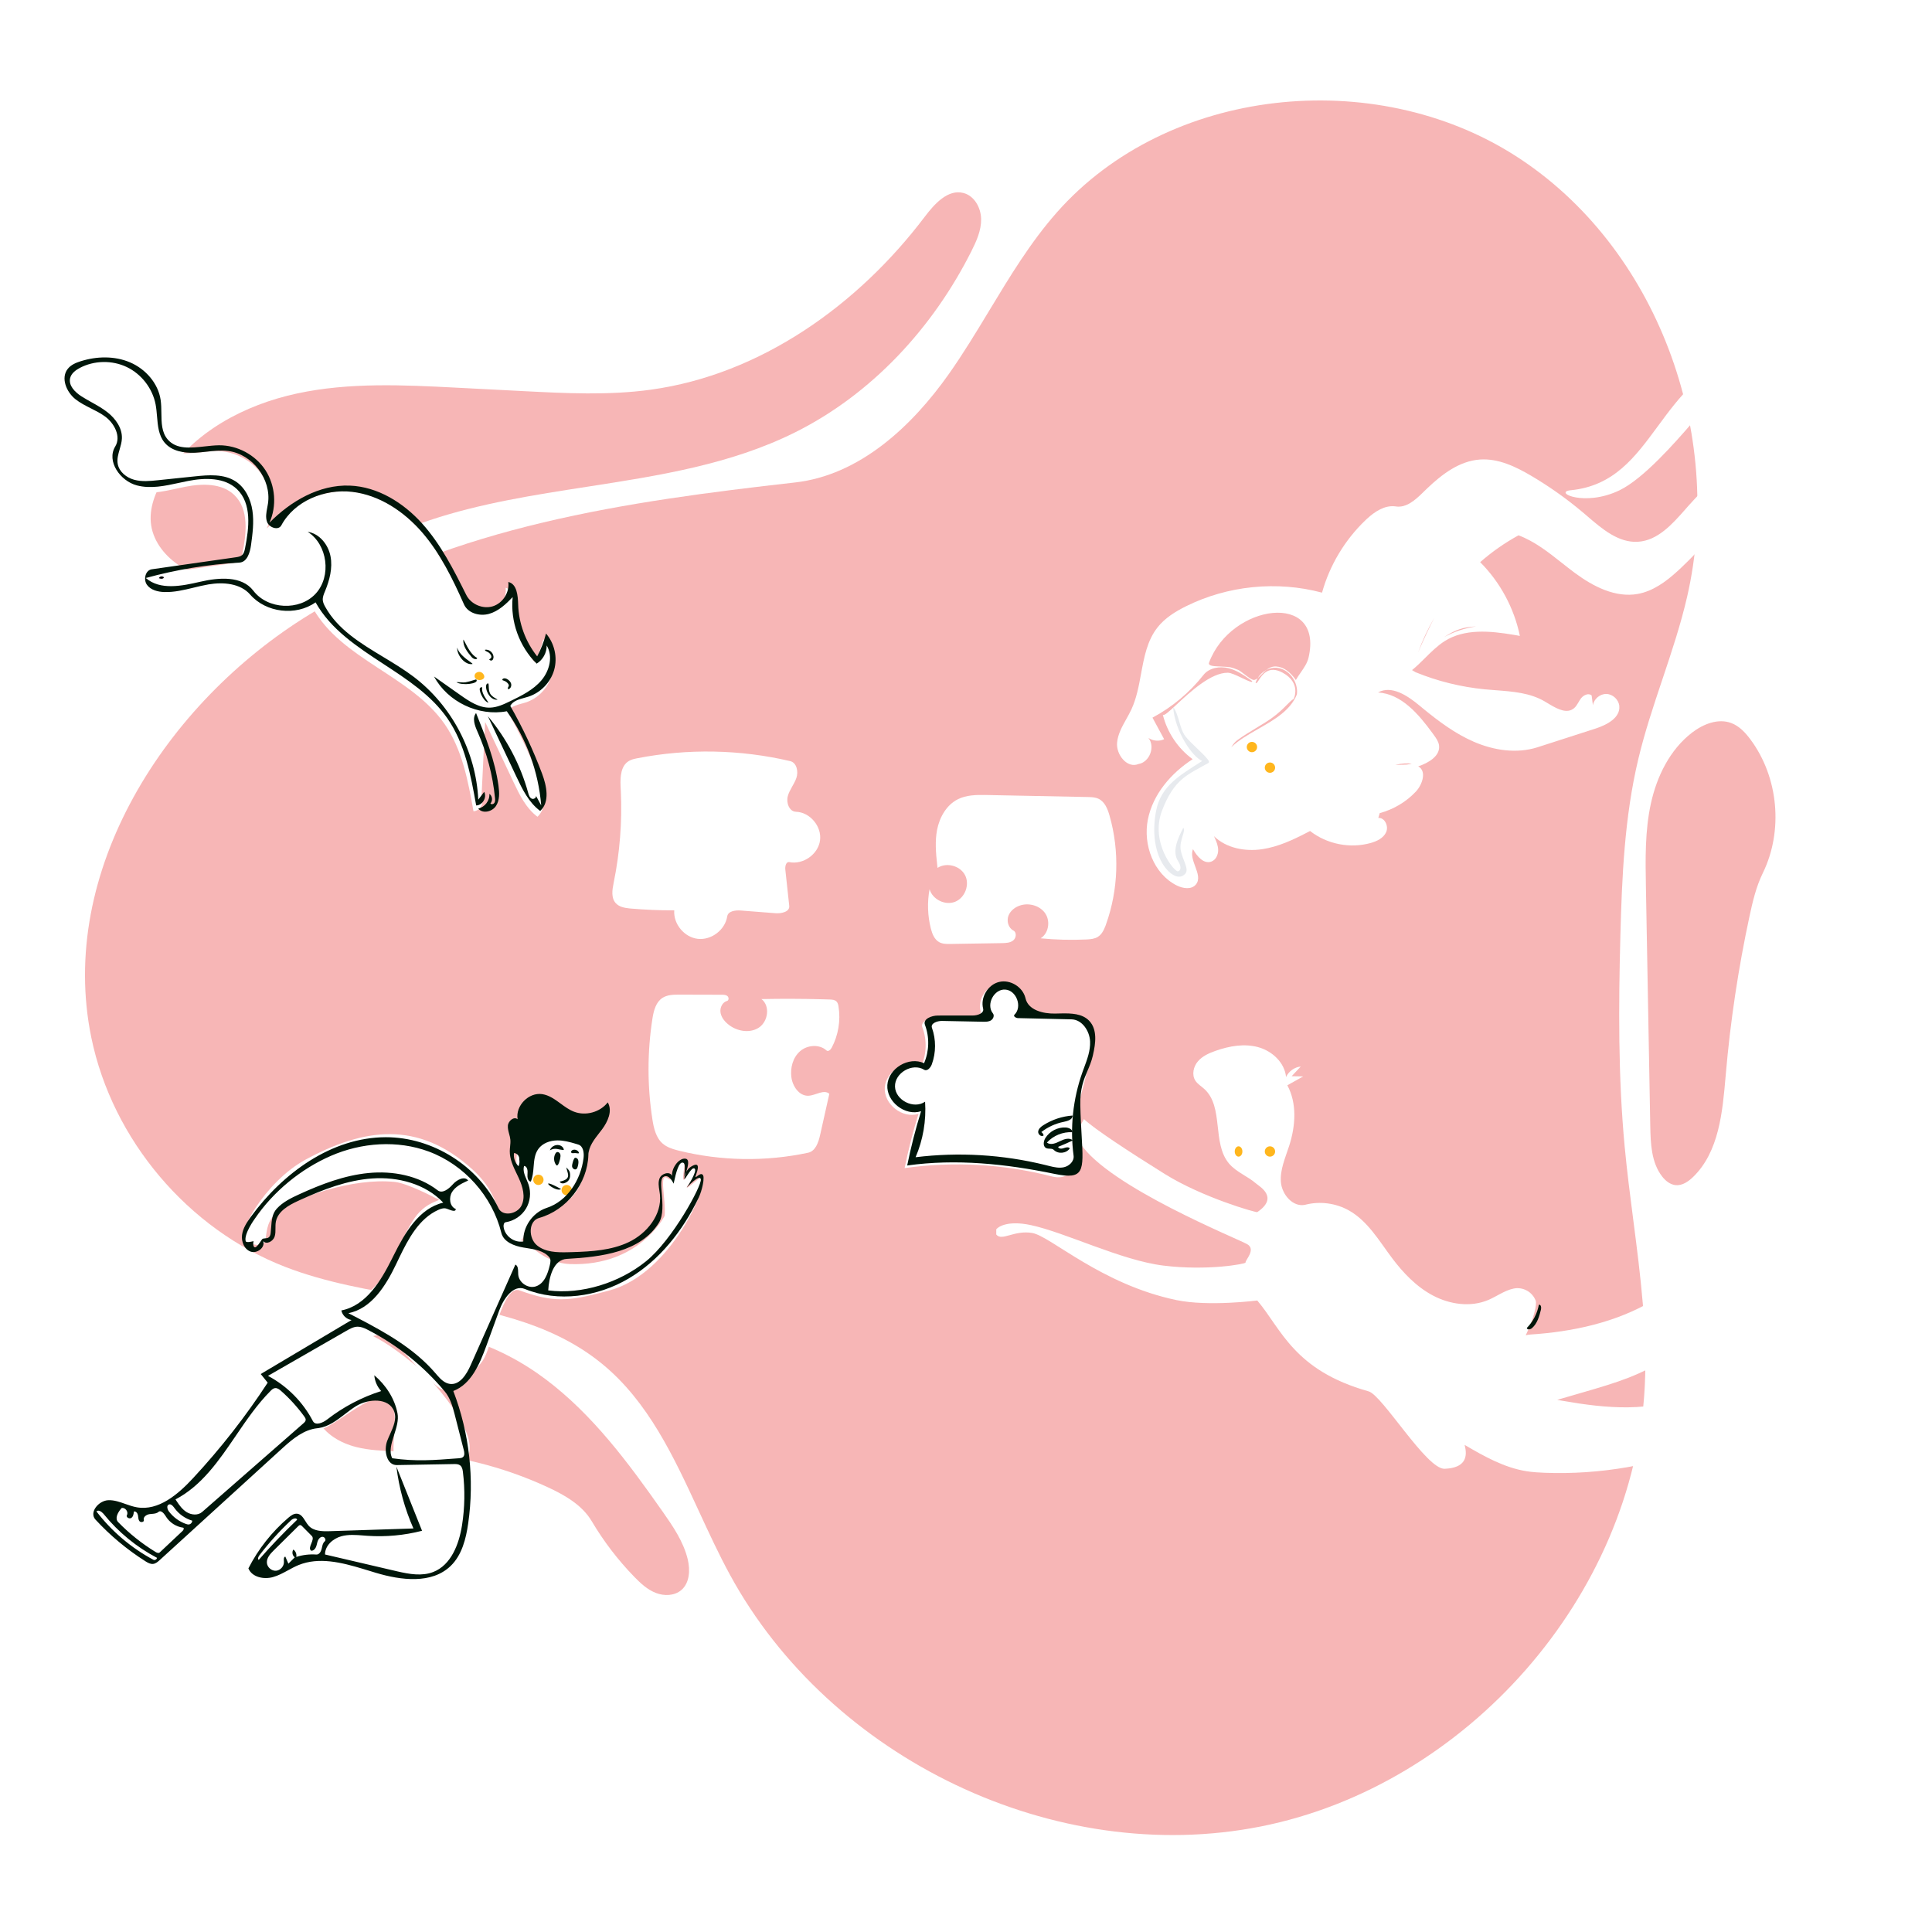 <svg width="100" height="100" viewBox="0 0 100 100" fill="none" xmlns="http://www.w3.org/2000/svg">
<rect width="100" height="100" fill="white"/>
<path d="M85.132 71.773C84.576 82.609 75.895 92.427 65.253 94.539C54.611 96.651 42.964 91.034 37.779 81.504C37.206 80.452 36.697 79.349 36.187 78.246C34.872 75.399 33.557 72.552 31.165 70.593C28.435 68.357 24.924 67.759 21.377 67.155C19.125 66.771 16.858 66.385 14.768 65.576C9.73 63.624 5.819 59.001 4.728 53.71C2.961 45.135 8.558 36.38 16.022 31.804C23.486 27.228 32.455 25.954 41.155 24.972C44.483 24.596 47.186 22.088 49.117 19.352C49.864 18.292 50.537 17.179 51.209 16.067C52.273 14.306 53.335 12.546 54.692 11.006C60.437 4.485 71.136 3.384 78.453 8.074C85.771 12.763 89.274 22.406 87.328 30.877C86.993 32.336 86.517 33.756 86.041 35.177L86.041 35.177C85.585 36.537 85.13 37.897 84.798 39.291C84.088 42.27 83.952 45.354 83.871 48.415C83.775 52.066 83.752 55.726 84.094 59.361C84.213 60.626 84.376 61.889 84.539 63.152C84.909 66.022 85.279 68.89 85.132 71.773Z" fill="#F7B6B6"/>
<path d="M41.143 22.384C45.122 20.404 48.289 16.966 50.283 12.995C50.545 12.474 50.792 11.921 50.783 11.338C50.774 10.755 50.435 10.138 49.871 9.99C49.064 9.778 48.369 10.553 47.865 11.219C44.405 15.794 39.369 19.387 33.687 20.17C31.504 20.471 29.288 20.358 27.088 20.244L23.651 20.067C20.883 19.924 18.076 19.784 15.367 20.368C12.657 20.952 10.01 22.357 8.522 24.695C8.048 25.439 7.693 26.317 7.824 27.189C7.959 28.083 8.594 28.842 9.36 29.323C10.125 29.804 11.014 30.044 11.896 30.246C12.541 30.393 13.2 30.524 13.861 30.477C14.94 30.401 15.92 29.864 16.873 29.342C16.936 29.307 17 29.273 17.063 29.238C18.729 28.329 20.456 27.522 22.256 26.922C24.882 26.048 27.643 25.62 30.397 25.193C34.107 24.618 37.805 24.044 41.143 22.384Z" fill="#F7B6B6"/>
<path d="M20.45 75.119L20.453 75.119C20.615 75.126 20.777 75.132 20.939 75.141C23.495 75.274 26.026 75.901 28.349 76.977C29.235 77.387 30.132 77.9 30.63 78.74C31.245 79.78 31.984 80.746 32.826 81.612C33.152 81.948 33.506 82.277 33.942 82.448C34.378 82.62 34.916 82.604 35.27 82.297C35.7 81.924 35.728 81.261 35.596 80.707C35.378 79.8 34.837 79.009 34.301 78.245C32.543 75.739 30.692 73.233 28.246 71.393C25.799 69.553 22.642 68.439 19.648 69.075C18.614 69.294 17.589 69.741 16.903 70.546C16.218 71.35 15.947 72.561 16.441 73.496C16.832 74.237 17.626 74.694 18.439 74.899C19.095 75.065 19.773 75.092 20.45 75.119H20.45Z" fill="#F7B6B6"/>
<path d="M89.611 37.425C88.928 37.167 88.154 37.478 87.575 37.924C86.433 38.805 85.757 40.183 85.449 41.593C85.141 43.002 85.166 44.461 85.192 45.903L85.418 58.298C85.435 59.203 85.475 60.179 86.032 60.894C86.206 61.117 86.445 61.313 86.727 61.342C87.069 61.377 87.385 61.161 87.632 60.922C88.981 59.616 89.158 57.557 89.32 55.681L89.326 55.613C89.563 52.859 89.974 50.12 90.556 47.417C90.719 46.657 90.899 45.893 91.241 45.194C92.313 43.006 92.057 40.228 90.602 38.273C90.339 37.919 90.024 37.58 89.611 37.425Z" fill="#F7B6B6"/>
<path d="M65.127 54.202C65.849 54.401 66.495 55.001 66.566 55.746C66.702 55.45 67.003 55.236 67.328 55.203L66.856 55.704L67.453 55.716L66.632 56.174C67.141 57.115 67.058 58.276 66.732 59.294C66.533 59.918 66.244 60.543 66.3 61.195C66.356 61.837 66.925 62.492 67.548 62.361L67.579 62.353C68.328 62.164 69.147 62.274 69.82 62.653C70.787 63.197 71.373 64.208 72.037 65.097C72.623 65.881 73.317 66.61 74.185 67.065C75.052 67.519 76.116 67.669 77.02 67.292C77.468 67.105 77.87 66.795 78.345 66.696C78.821 66.597 79.308 66.862 79.483 67.313C79.561 67.512 79.394 68.251 78.971 69.115C79.04 69.095 79.112 69.082 79.187 69.077C81.413 68.933 83.659 68.449 85.574 67.306C86.183 66.943 86.752 66.517 87.316 66.088L87.645 65.837L87.845 65.684C89.084 64.724 90.307 63.654 90.816 62.194L90.843 62.116L90.899 61.944C91.008 61.617 91.146 61.279 91.462 61.178C91.898 61.037 92.295 61.46 92.561 61.834L94.472 64.529C94.521 64.598 94.572 64.67 94.59 64.752C94.673 65.119 94.126 65.304 93.774 65.174C93.134 64.937 92.62 64.233 91.947 64.353C91.475 64.438 91.193 64.896 90.959 65.327L90.9 65.437C89.486 68.085 87.105 70.204 84.311 71.302C83.59 71.585 82.846 71.802 82.103 72.019L80.601 72.456L80.866 72.503C83.106 72.896 85.496 73.136 87.53 72.143C88.885 71.482 89.928 70.344 90.912 69.194L91.269 68.775L91.417 68.599C92.021 67.875 92.595 67.099 92.771 66.181C92.839 65.828 93.284 65.66 93.63 65.755C93.976 65.851 94.24 66.125 94.485 66.387L96.343 68.376C96.49 68.533 96.644 68.706 96.665 68.919C96.686 69.132 96.495 69.374 96.289 69.314L94.274 68.729C94.085 68.674 93.876 68.62 93.698 68.704C93.561 68.769 93.473 68.901 93.395 69.031L91.229 72.69C90.619 73.72 89.488 74.317 88.377 74.764C85.714 75.835 82.823 76.339 79.954 76.231C79.642 76.219 79.33 76.2 79.022 76.152C77.865 75.969 76.82 75.381 75.807 74.786C75.985 75.435 75.827 75.982 74.773 76.024C73.839 76.061 71.553 72.217 70.841 72.017C66.96 70.929 66.323 68.781 65.076 67.313C65.076 67.313 62.556 67.639 60.892 67.292C56.992 66.479 54.371 63.977 53.426 63.818C52.481 63.659 51.858 64.264 51.566 63.897L51.566 63.631C51.612 63.558 52.063 63.136 53.351 63.41C55.15 63.793 58.025 65.237 60.221 65.507C62.526 65.79 64.478 65.415 64.468 65.353C64.446 65.224 65.025 64.679 64.562 64.403C64.099 64.128 57.379 61.431 55.918 59.183L55.901 59.155C55.65 58.738 55.459 57.702 55.964 58.176L56.105 57.925C56.65 58.439 58.436 59.611 60.292 60.768C62.254 61.99 65.025 62.773 65.076 62.739C66.205 61.975 65.204 61.422 65.016 61.26C64.579 60.88 63.998 60.673 63.621 60.233C62.717 59.177 63.363 57.289 62.329 56.36C62.173 56.219 61.983 56.108 61.87 55.931C61.676 55.628 61.771 55.205 62.006 54.932C62.242 54.659 62.585 54.507 62.926 54.388C63.632 54.141 64.406 54.003 65.127 54.202Z" fill="white"/>
<ellipse cx="65.733" cy="59.6" rx="0.267" ry="0.267" fill="#FFB61D"/>
<ellipse cx="64.108" cy="59.6" rx="0.198" ry="0.267" fill="#FFB61D"/>
<path d="M54.444 60.892C51.965 60.251 49.359 60.103 46.823 60.46C47.015 59.512 47.255 58.574 47.542 57.651C46.717 57.917 45.743 57.161 45.796 56.295C45.849 55.43 46.909 54.799 47.695 55.165C47.965 54.541 47.983 53.813 47.742 53.178C47.627 52.873 48.087 52.697 48.412 52.697L50.213 52.697C50.464 52.697 50.815 52.58 50.753 52.336C50.604 51.758 51.002 51.098 51.582 50.958C52.152 50.821 52.793 51.211 52.94 51.776L52.948 51.808C53.084 52.415 53.853 52.608 54.476 52.596L54.785 52.588C55.323 52.577 55.884 52.594 56.244 52.971C56.675 53.421 56.579 54.138 56.437 54.749L56.427 54.789C56.226 55.638 56.012 56.483 55.784 57.325C56.226 60.883 55.131 61.07 54.444 60.892Z" fill="white"/>
<path d="M33.765 57.921C33.502 56.21 33.502 54.459 33.766 52.749L33.779 52.666C33.845 52.278 33.959 51.868 34.284 51.654C34.527 51.494 34.833 51.482 35.126 51.482L37.365 51.488C37.467 51.489 37.579 51.492 37.655 51.56C37.732 51.627 37.73 51.781 37.632 51.808C37.397 51.873 37.262 52.144 37.291 52.386C37.319 52.627 37.477 52.837 37.661 52.995C38.101 53.373 38.785 53.508 39.273 53.193C39.76 52.877 39.874 52.064 39.413 51.712C40.459 51.691 41.505 51.694 42.551 51.722L42.943 51.734C43.07 51.738 43.21 51.748 43.299 51.839C43.365 51.907 43.387 52.006 43.402 52.1C43.518 52.824 43.391 53.585 43.047 54.232C42.992 54.336 42.865 54.449 42.779 54.371C42.411 54.037 41.793 54.082 41.417 54.406C41.041 54.73 40.896 55.268 40.962 55.76C41.026 56.234 41.371 56.739 41.849 56.715C42.224 56.697 42.642 56.368 42.926 56.615L42.448 58.752C42.363 59.132 42.21 59.582 41.83 59.664C39.633 60.134 37.33 60.098 35.149 59.561L35.043 59.534C34.779 59.465 34.515 59.375 34.308 59.198C33.949 58.891 33.837 58.388 33.765 57.921Z" fill="white"/>
<path d="M50.998 41.148L56.306 41.254L56.393 41.257C56.552 41.261 56.713 41.276 56.856 41.343C57.181 41.494 57.33 41.867 57.428 42.211C57.955 44.049 57.89 46.051 57.245 47.85L57.218 47.924C57.134 48.145 57.024 48.366 56.826 48.491C56.663 48.593 56.464 48.614 56.271 48.625L56.229 48.627C55.44 48.664 54.648 48.644 53.862 48.567C54.271 48.315 54.375 47.701 54.114 47.296C53.855 46.892 53.305 46.723 52.842 46.854C52.56 46.934 52.298 47.127 52.196 47.402C52.094 47.676 52.192 48.029 52.453 48.164C52.633 48.256 52.602 48.549 52.444 48.676C52.286 48.803 52.067 48.812 51.864 48.816L49.201 48.859C49.001 48.862 48.791 48.863 48.615 48.767C48.366 48.631 48.251 48.338 48.181 48.063C48.011 47.399 47.989 46.699 48.114 46.025C48.266 46.557 48.921 46.88 49.435 46.676C49.949 46.472 50.205 45.788 49.95 45.297C49.696 44.806 48.989 44.62 48.526 44.922L48.507 44.751C48.441 44.149 48.389 43.54 48.504 42.948C48.631 42.299 48.992 41.662 49.583 41.367C50.015 41.152 50.513 41.14 50.998 41.148Z" fill="white"/>
<path d="M34.899 47.119C34.151 47.122 33.404 47.091 32.659 47.027L32.587 47.02C32.32 46.993 32.04 46.94 31.866 46.742C31.63 46.474 31.687 46.07 31.758 45.717L31.765 45.682C32.082 44.133 32.206 42.544 32.135 40.965L32.121 40.692C32.102 40.203 32.133 39.647 32.54 39.395C32.664 39.319 32.807 39.283 32.95 39.254L32.998 39.245C35.603 38.737 38.315 38.789 40.899 39.395C41.239 39.474 41.334 39.935 41.221 40.266C41.108 40.597 40.866 40.875 40.775 41.212C40.685 41.55 40.851 42.007 41.2 42.017C41.927 42.04 42.543 42.779 42.445 43.499C42.348 44.22 41.569 44.767 40.856 44.623C40.688 44.59 40.629 44.837 40.648 45.007L40.851 46.888C40.884 47.195 40.449 47.292 40.141 47.268L38.344 47.128C38.062 47.106 37.684 47.155 37.64 47.435C37.532 48.131 36.818 48.675 36.117 48.594C35.417 48.514 34.846 47.821 34.899 47.119Z" fill="white"/>
<path fill-rule="evenodd" clip-rule="evenodd" d="M30.064 58.696C30.263 58.745 30.548 58.831 30.532 59.019C30.213 62.818 28.84 62.119 27.616 63.208C27.292 63.496 27.099 64.177 26.96 64.192C27.475 64.43 28.223 65.385 29.51 65.429C33.096 65.55 34.401 62.934 34.401 62.934C34.485 62.095 34.06 60.584 34.591 61.007C34.957 61.299 34.885 59.877 35.386 60.018C35.536 60.061 35.273 61.007 35.386 61.063C35.448 61.095 35.539 60.837 35.7 60.632C35.833 60.461 36.039 60.334 36.082 60.371C36.111 60.397 36.083 60.641 35.963 60.848C35.794 61.139 35.511 61.419 35.551 61.465C35.594 61.517 36.34 60.823 36.385 60.883C36.687 61.286 34.776 65.916 31.553 66.79L31.298 66.859C29.419 67.358 28.63 67.426 26.889 66.79C26.063 66.489 25.55 69.305 25.091 70.243C24.801 70.834 23.394 72.285 22.751 71.846C21.904 71.267 21.212 70.19 20.491 69.645L20.444 69.611C19.953 69.259 18.841 68.724 17.108 68.006L17.186 67.97C17.548 67.806 18.479 67.404 19.194 66.79C20.209 65.918 20.759 64.045 21.468 63.035C22.167 62.037 23.105 62.184 22.539 62.008C22.539 62.008 21.104 61.248 20.444 61.178C18.242 60.946 15.37 61.987 14.451 62.657C13.191 63.578 14.443 64.933 12.702 64.269C12.121 64.047 13.677 61.181 15.823 60.018C18.806 58.403 21.626 57.958 24.454 60.53C25.605 61.577 25.719 62.509 26.027 63.219L25.964 63.045C29.375 62.82 24.264 59.405 28.531 58.55C28.979 58.46 29.45 58.554 29.899 58.658L30.064 58.696Z" fill="white"/>
<ellipse cx="27.867" cy="61.067" rx="0.267" ry="0.267" fill="#FFB61D"/>
<ellipse cx="29.333" cy="61.6" rx="0.267" ry="0.267" fill="#FFB61D"/>
<path fill-rule="evenodd" clip-rule="evenodd" d="M13.852 71.408C16.743 73.41 13.045 70.645 16.203 73.94C16.841 74.605 20.07 70.805 20.403 73.057C20.524 73.879 20.259 74.734 20.421 75.548C20.572 76.308 23.877 75.852 24.132 75.519C25.058 74.315 22.178 71.219 21.574 70.725C18.203 67.964 17.091 68.155 13.942 71.012L13.852 71.408Z" fill="white"/>
<path fill-rule="evenodd" clip-rule="evenodd" d="M89.045 21.381C89.612 21.448 90.139 21.511 90.139 20.851C90.139 20.693 88.231 19.312 87.666 19.844C86.939 20.528 86.361 21.312 85.802 22.072C84.628 23.667 83.533 25.153 81.302 25.375L81.275 25.378C80.41 25.482 82.022 26.25 83.831 25.375C85.076 24.773 86.731 22.87 87.517 21.966C87.723 21.729 87.869 21.561 87.933 21.502L87.949 21.488C88.217 21.282 88.641 21.332 89.045 21.381ZM91.737 23.169L93.624 24.668C93.992 24.959 93.562 25.589 93.093 25.619C92.821 25.636 92.56 25.553 92.298 25.468C92.109 25.408 91.918 25.346 91.722 25.323C90.614 25.192 89.769 26.236 89.081 27.116C88.452 27.919 87.764 28.677 87.024 29.378L86.924 29.473L86.819 29.569C86.224 30.11 85.556 30.6 84.77 30.742C83.613 30.95 82.464 30.357 81.519 29.658C81.289 29.488 81.062 29.309 80.836 29.13C80.134 28.575 79.431 28.02 78.599 27.708C77.878 28.102 77.203 28.577 76.586 29.12L76.614 29.098C77.649 30.135 78.372 31.479 78.668 32.914L78.471 32.879L78.34 32.857C77.117 32.652 75.808 32.531 74.774 33.185C74.41 33.416 74.085 33.738 73.764 34.056L73.764 34.056C73.54 34.278 73.319 34.498 73.087 34.684C73.145 34.719 73.206 34.755 73.267 34.793C74.411 35.261 75.623 35.56 76.853 35.679C77.041 35.697 77.231 35.712 77.421 35.726C78.303 35.793 79.197 35.861 79.951 36.304L80.215 36.462C80.639 36.713 81.112 36.952 81.467 36.661C81.569 36.578 81.636 36.463 81.703 36.348L81.703 36.348L81.703 36.348L81.703 36.348L81.703 36.348L81.703 36.348C81.744 36.278 81.785 36.208 81.834 36.144C81.964 35.976 82.222 35.857 82.383 35.995L82.449 36.509C82.496 36.179 82.815 35.91 83.149 35.919C83.483 35.929 83.786 36.215 83.815 36.547C83.868 37.151 83.183 37.513 82.602 37.705L79.591 38.675C78.514 39.022 77.321 38.843 76.284 38.393C75.318 37.974 74.466 37.337 73.651 36.668L73.471 36.519C72.856 36.007 72.025 35.451 71.327 35.842C72.539 35.916 73.424 36.961 74.147 37.949L74.216 38.044C74.333 38.206 74.454 38.376 74.483 38.573C74.564 39.125 73.936 39.492 73.407 39.667C73.853 39.906 73.632 40.601 73.286 40.971C72.783 41.509 72.124 41.896 71.413 42.088L71.348 42.312C71.344 42.327 71.342 42.335 71.342 42.336C71.677 42.312 71.884 42.763 71.748 43.07C71.611 43.377 71.274 43.541 70.95 43.632C69.885 43.933 68.681 43.696 67.809 43.012L67.64 43.1C66.904 43.481 66.142 43.835 65.324 43.955C64.443 44.085 63.473 43.903 62.836 43.281L62.878 43.372C62.968 43.572 63.049 43.779 63.052 43.996C63.056 44.248 62.926 44.519 62.688 44.599C62.295 44.732 61.952 44.313 61.748 43.952C61.637 44.23 61.752 44.542 61.864 44.846C61.992 45.193 62.115 45.529 61.893 45.789C61.662 46.059 61.224 45.99 60.906 45.83C59.715 45.233 59.155 43.729 59.413 42.421C59.671 41.114 60.611 40.019 61.731 39.296C60.971 38.739 60.414 37.909 60.188 36.995C60.248 37.072 60.518 36.822 60.901 36.466C61.601 35.815 62.68 34.812 63.552 34.821C63.719 34.823 63.989 34.952 64.254 35.079L64.254 35.079L64.254 35.079C64.445 35.171 64.633 35.261 64.778 35.3C64.79 35.285 64.804 35.271 64.821 35.259L64.656 35.14C64.324 34.905 63.978 34.683 63.584 34.585C63.126 34.471 62.583 34.565 62.291 34.936C61.577 35.844 60.672 36.602 59.652 37.145L60.256 38.261C60.006 38.38 59.695 38.358 59.463 38.208L59.435 38.188L59.453 38.211C59.801 38.665 59.495 39.457 58.925 39.546C58.346 39.789 57.763 39.064 57.82 38.439C57.86 38.002 58.077 37.614 58.294 37.225C58.387 37.059 58.48 36.893 58.559 36.723C58.826 36.148 58.944 35.51 59.061 34.875C59.221 34.006 59.38 33.144 59.921 32.465C60.3 31.988 60.831 31.658 61.376 31.386C63.537 30.309 66.095 30.051 68.428 30.676C68.825 29.252 69.613 27.94 70.682 26.92L70.746 26.86C71.155 26.483 71.663 26.146 72.206 26.208L72.249 26.214C72.788 26.296 73.256 25.88 73.648 25.495L73.769 25.377L73.863 25.286C74.64 24.544 75.542 23.858 76.604 23.785C77.549 23.719 78.453 24.153 79.268 24.634C80.19 25.179 81.068 25.8 81.888 26.488L82.033 26.61L82.149 26.71C82.922 27.375 83.769 28.102 84.777 28.042C85.809 27.98 86.564 27.123 87.259 26.333L87.259 26.332L87.26 26.331C87.316 26.268 87.371 26.205 87.427 26.143C88.284 25.177 89.261 24.328 90.249 23.495L90.673 23.139C90.802 23.032 90.939 22.919 91.106 22.898C91.339 22.868 91.552 23.023 91.737 23.169ZM73.071 39.533C72.861 39.491 72.575 39.51 72.212 39.588C72.451 39.589 72.652 39.584 72.815 39.575C72.894 39.565 72.973 39.553 73.05 39.538L73.071 39.533ZM65.297 34.911C65.373 34.832 65.454 34.749 65.544 34.678C65.71 34.591 65.898 34.546 66.087 34.564C66.727 34.625 67.211 35.305 67.127 35.942C66.79 36.778 65.954 37.256 65.128 37.728C64.619 38.019 64.113 38.308 63.73 38.677C63.826 38.519 63.931 38.392 64.038 38.314C64.372 38.071 64.721 37.861 65.049 37.663L65.049 37.663C65.326 37.496 65.588 37.338 65.815 37.176C66.172 36.922 66.412 36.68 66.598 36.493C66.74 36.35 66.85 36.238 66.958 36.177C66.966 36.172 67.369 35.355 66.395 34.821C65.659 34.418 65.332 34.928 65.156 35.202C65.098 35.291 65.057 35.355 65.023 35.355C65.014 35.355 65.002 35.354 64.987 35.351C65.011 35.264 65.048 35.18 65.095 35.102C65.161 35.05 65.227 34.982 65.297 34.911L65.297 34.911L65.297 34.911L65.297 34.911L65.297 34.911ZM65.095 35.102L65.095 35.102L65.071 35.12C65.023 35.155 64.974 35.181 64.924 35.193C64.823 35.217 64.581 35.032 64.377 34.875C64.255 34.782 64.146 34.698 64.088 34.675C63.706 34.526 63.661 34.523 63.397 34.511L63.397 34.511C63.352 34.509 63.301 34.506 63.241 34.503L63.131 34.496C63.107 34.495 63.08 34.493 63.052 34.492C62.833 34.483 62.517 34.47 62.58 34.299C63.708 31.245 68.529 30.581 67.732 34.033C67.666 34.318 67.493 34.568 67.32 34.818C67.233 34.943 67.147 35.068 67.073 35.197C66.762 34.754 66.423 34.521 66.055 34.497C65.85 34.484 65.686 34.566 65.544 34.678L65.544 34.678L65.505 34.7C65.338 34.797 65.194 34.938 65.095 35.102ZM74.249 31.961L74.25 31.959C73.985 32.463 73.7 33.07 73.395 33.78C73.624 33.149 73.911 32.54 74.249 31.961ZM76.398 32.426L76.362 32.427C76.067 32.439 75.803 32.483 75.57 32.559C75.311 32.643 75.035 32.783 74.743 32.98C75.254 32.697 75.82 32.507 76.398 32.426Z" fill="white"/>
<path fill-rule="evenodd" clip-rule="evenodd" d="M61.357 45.215C61.126 45.486 60.791 45.398 60.484 45.099C59.842 44.473 59.584 43.265 59.842 41.957C60.1 40.65 61.106 40.111 62.225 39.388C61.723 39.181 60.813 37.869 60.721 36.594C61.031 36.994 61.047 37.711 61.357 38.111C61.651 38.49 62.238 38.951 62.532 39.331C62.569 39.379 62.602 39.46 62.548 39.491C61.475 40.1 60.78 40.302 60.147 41.957C59.514 43.613 60.799 45.144 60.97 45.099C61.18 45.044 61.105 44.764 60.985 44.583C60.644 44.073 60.968 43.392 61.246 42.845C61.394 43.012 61.037 43.489 61.112 43.986C61.186 44.471 61.563 44.974 61.357 45.215Z" fill="#E7EAEE"/>
<ellipse cx="65.733" cy="39.733" rx="0.267" ry="0.267" fill="#FFB61D"/>
<circle cx="64.8" cy="38.667" r="0.267" fill="#FFB61D"/>
<path d="M24.921 41.286C25.076 41.573 24.833 41.985 24.507 41.989C24.227 40.418 23.926 38.792 23.016 37.481C21.275 34.969 17.686 34.145 16.195 31.477C15.179 32.2 13.627 32.016 12.809 31.075C12.3 30.491 11.413 30.419 10.649 30.549C9.885 30.68 9.139 30.968 8.364 30.944C8.028 30.933 7.662 30.843 7.466 30.569C7.271 30.296 7.384 29.814 7.717 29.766C9.167 29.559 10.617 29.351 12.068 29.144C12.181 29.127 12.302 29.108 12.389 29.032C12.487 28.946 12.517 28.809 12.543 28.681C12.753 27.625 12.904 26.365 12.126 25.62C11.481 25.002 10.463 25.023 9.587 25.196C8.711 25.368 7.808 25.651 6.945 25.424C6.081 25.196 5.359 24.171 5.825 23.409C6.136 22.898 5.785 22.218 5.304 21.862C4.823 21.507 4.225 21.332 3.758 20.957C3.292 20.582 2.997 19.859 3.368 19.39C3.531 19.184 3.787 19.076 4.038 18.997C4.868 18.735 5.793 18.715 6.594 19.057C7.394 19.4 8.044 20.134 8.174 20.995C8.28 21.696 8.078 22.512 8.542 23.049C9.148 23.75 10.268 23.357 11.195 23.348C12.143 23.34 13.081 23.843 13.599 24.637C14.116 25.432 14.197 26.492 13.806 27.356C14.907 26.236 16.391 25.376 17.961 25.434C19.412 25.489 20.744 26.323 21.714 27.402C22.684 28.482 23.346 29.797 23.995 31.095C24.237 31.579 24.85 31.841 25.366 31.682C25.883 31.522 26.242 30.96 26.169 30.424C26.619 30.522 26.666 31.131 26.68 31.592C26.709 32.56 27.06 33.515 27.663 34.272C27.865 33.9 28.019 33.501 28.121 33.09C28.561 33.596 28.726 34.33 28.544 34.976C28.361 35.622 27.838 36.161 27.198 36.363C26.857 36.471 26.441 36.522 26.272 36.837C26.911 37.956 27.46 39.125 27.913 40.331C28.156 40.978 28.332 41.81 27.82 42.274C27.229 41.838 26.893 41.145 26.579 40.48C26.09 39.443 25.6 38.406 25.111 37.369" fill="white"/>
<path fill-rule="evenodd" clip-rule="evenodd" d="M26.536 30.906C26.407 32.161 26.877 33.465 27.777 34.35C28.098 34.156 28.303 33.785 28.296 33.41C28.634 33.964 28.445 34.717 28.025 35.212C27.606 35.707 27.004 36.004 26.42 36.288C26.085 36.45 25.738 36.616 25.366 36.627C24.799 36.644 24.291 36.303 23.827 35.976L22.467 35.017C23.17 36.328 24.77 37.092 26.232 36.814C27.248 38.24 27.871 39.945 28.013 41.691L27.74 41.186C27.737 41.179 27.734 41.173 27.73 41.167L27.74 41.186C27.779 41.282 27.625 41.389 27.522 41.339C27.412 41.286 27.37 41.154 27.338 41.036C26.938 39.584 26.22 38.221 25.251 37.069L26.719 40.18C27.033 40.845 27.369 41.538 27.96 41.974C28.472 41.51 28.296 40.678 28.053 40.031C27.6 38.825 27.051 37.656 26.412 36.537C26.549 36.281 26.85 36.199 27.14 36.12L27.14 36.12C27.207 36.102 27.274 36.083 27.338 36.063C27.978 35.861 28.501 35.322 28.683 34.676C28.866 34.03 28.701 33.297 28.261 32.79C28.159 33.202 28.005 33.6 27.803 33.972C27.2 33.215 26.849 32.26 26.82 31.292C26.806 30.831 26.759 30.223 26.309 30.124C26.382 30.66 26.023 31.222 25.506 31.382C24.99 31.541 24.377 31.279 24.135 30.795C23.486 29.497 22.824 28.182 21.854 27.102C20.884 26.023 19.552 25.189 18.101 25.135C16.531 25.076 15.047 25.936 13.946 27.056C14.337 26.193 14.256 25.132 13.739 24.337C13.221 23.543 12.283 23.04 11.335 23.048C11.095 23.051 10.841 23.079 10.587 23.107H10.587H10.587H10.587H10.587H10.587H10.587C9.861 23.187 9.131 23.268 8.682 22.749C8.365 22.382 8.359 21.884 8.353 21.382V21.382C8.35 21.15 8.347 20.917 8.314 20.695C8.184 19.834 7.534 19.1 6.734 18.757C5.933 18.415 5.008 18.435 4.178 18.697C3.927 18.776 3.671 18.884 3.508 19.091C3.136 19.559 3.432 20.282 3.898 20.657C4.144 20.854 4.426 20.996 4.708 21.138C4.962 21.266 5.216 21.394 5.444 21.562C5.925 21.918 6.276 22.599 5.965 23.109C5.499 23.871 6.221 24.896 7.085 25.124C7.798 25.312 8.539 25.151 9.269 24.992C9.422 24.959 9.575 24.926 9.727 24.896C10.603 24.723 11.621 24.702 12.266 25.32C13.044 26.065 12.893 27.325 12.683 28.381C12.657 28.509 12.627 28.646 12.529 28.732C12.442 28.808 12.321 28.827 12.207 28.844L7.856 29.466C7.524 29.514 7.411 29.995 7.606 30.269C7.802 30.543 8.168 30.633 8.504 30.644C9.018 30.66 9.52 30.538 10.022 30.417C10.277 30.355 10.532 30.293 10.789 30.249C11.553 30.119 12.44 30.191 12.949 30.775C13.767 31.716 15.319 31.9 16.334 31.177C17.119 32.581 18.485 33.474 19.856 34.372C21.091 35.18 22.331 35.991 23.156 37.181C24.066 38.492 24.367 40.118 24.647 41.69C24.973 41.685 25.215 41.273 25.061 40.986L24.755 41.39C24.641 38.914 23.377 36.513 21.398 35.02C20.907 34.65 20.37 34.326 19.834 34.002L19.834 34.002C18.655 33.291 17.483 32.584 16.83 31.403C16.771 31.297 16.717 31.184 16.707 31.063C16.695 30.91 16.756 30.762 16.815 30.62L16.824 30.599C17.059 30.029 17.223 29.403 17.108 28.796C16.992 28.19 16.536 27.617 15.925 27.526C16.958 28.186 17.17 29.826 16.339 30.728C15.508 31.63 13.856 31.551 13.113 30.575C12.518 29.793 11.329 29.889 10.371 30.11C9.414 30.332 8.286 30.564 7.547 29.917C9.129 29.482 10.758 29.214 12.396 29.119C12.786 29.097 12.939 28.61 12.992 28.223C13.073 27.627 13.154 27.022 13.065 26.427C12.977 25.833 12.694 25.24 12.19 24.913C11.584 24.521 10.802 24.581 10.084 24.657L8.176 24.856C7.765 24.899 7.343 24.941 6.944 24.832C6.546 24.723 6.171 24.425 6.094 24.019C6.046 23.763 6.12 23.51 6.194 23.255C6.247 23.072 6.301 22.888 6.309 22.7C6.334 22.166 5.989 21.676 5.569 21.344C5.312 21.14 5.026 20.98 4.739 20.82L4.739 20.82C4.558 20.719 4.377 20.617 4.202 20.505C3.875 20.293 3.539 19.951 3.63 19.572C3.688 19.33 3.907 19.162 4.128 19.045C4.873 18.652 5.804 18.635 6.564 18.999C7.323 19.363 7.892 20.101 8.053 20.927C8.092 21.131 8.11 21.344 8.128 21.557V21.557C8.169 22.049 8.211 22.538 8.518 22.908C8.885 23.349 9.519 23.46 10.093 23.433C10.289 23.424 10.486 23.402 10.682 23.38C11.059 23.337 11.435 23.295 11.809 23.343C13.068 23.501 14.059 24.811 13.87 26.065C13.86 26.134 13.847 26.204 13.833 26.274V26.274V26.274V26.274V26.274V26.274L13.833 26.274C13.785 26.525 13.737 26.777 13.822 27.012C13.931 27.313 14.41 27.474 14.562 27.192C15.242 25.928 16.8 25.291 18.226 25.458C19.651 25.625 20.926 26.483 21.862 27.571C22.798 28.659 23.434 29.968 24.015 31.28C24.219 31.743 24.828 31.91 25.314 31.773C25.801 31.635 26.187 31.271 26.536 30.906ZM23.982 33.108C23.995 33.106 24.027 33.169 24.076 33.264C24.195 33.497 24.412 33.923 24.699 34.052C24.686 34.173 24.497 34.108 24.418 34.016C24.194 33.754 23.956 33.452 23.982 33.108ZM24.659 35.177C24.807 35.394 23.92 35.502 23.625 35.313C23.677 35.303 23.746 35.308 23.821 35.314C23.911 35.321 24.011 35.329 24.107 35.313C24.246 35.289 24.381 35.246 24.482 35.214C24.581 35.183 24.648 35.161 24.659 35.177ZM24.446 34.371C24.093 34.431 23.659 33.961 23.659 33.519C23.761 33.846 24.122 34.105 24.322 34.248C24.424 34.321 24.483 34.364 24.446 34.371ZM25.711 36.219C25.24 36.219 25.027 35.427 25.24 35.376C25.291 35.353 25.294 35.424 25.297 35.529C25.301 35.639 25.306 35.786 25.37 35.901C25.441 36.029 25.592 36.115 25.68 36.164C25.747 36.202 25.777 36.219 25.711 36.219ZM26.234 35.14C26.337 35.197 26.432 35.285 26.458 35.4C26.485 35.515 26.421 35.654 26.306 35.678C26.27 35.625 26.289 35.591 26.31 35.555C26.34 35.503 26.373 35.447 26.234 35.319C26.176 35.266 26.108 35.242 26.061 35.226C26.024 35.213 25.999 35.205 26 35.19C26.006 35.094 26.151 35.094 26.234 35.14ZM25.354 34.107C25.331 34.123 25.315 34.134 25.329 34.147C25.371 34.187 25.421 34.206 25.471 34.177C25.509 34.155 25.529 34.111 25.538 34.068C25.588 33.827 25.334 33.579 25.095 33.635C25.116 33.691 25.157 33.709 25.206 33.73C25.263 33.755 25.332 33.786 25.395 33.885C25.481 34.019 25.402 34.074 25.354 34.107ZM25.274 36.371C24.997 36.291 24.723 35.637 24.871 35.587C24.963 35.556 24.962 35.561 24.957 35.613C24.952 35.66 24.943 35.747 24.997 35.881C25.064 36.048 25.159 36.183 25.218 36.269C25.26 36.328 25.285 36.364 25.274 36.371ZM25.383 41.587C25.433 41.653 25.547 41.624 25.591 41.554C25.635 41.485 25.63 41.396 25.622 41.314C25.507 40.127 25.199 38.958 24.713 37.869C24.575 37.559 24.43 37.172 24.641 36.906C25.131 38.129 25.624 39.368 25.802 40.673C25.851 41.029 25.869 41.42 25.67 41.719C25.471 42.019 24.976 42.134 24.756 41.85C25.095 41.779 25.355 41.435 25.33 41.09C25.487 41.197 25.514 41.45 25.383 41.587ZM29.34 65.159C31.115 65.062 33.173 64.805 34.104 63.29C34.346 62.897 34.294 62.28 34.252 61.771C34.218 61.362 34.19 61.023 34.324 60.927C34.625 60.712 34.866 61.267 34.866 61.267C34.875 61.23 34.885 61.184 34.897 61.133C34.981 60.756 35.136 60.06 35.379 60.191C35.48 60.245 35.445 60.583 35.421 60.815V60.815V60.815C35.416 60.87 35.411 60.918 35.408 60.956C35.403 60.992 35.402 61.022 35.406 61.043C35.408 61.042 35.41 61.041 35.412 61.04L35.417 61.037C35.419 61.037 35.422 61.035 35.426 61.03C35.465 60.997 35.52 60.915 35.579 60.824L35.58 60.823L35.58 60.823C35.704 60.634 35.854 60.405 35.955 60.489C36.113 60.621 35.551 61.465 35.551 61.465C35.551 61.465 36.219 60.731 36.275 61.043C36.332 61.356 34.81 64.179 33.436 65.286C32.062 66.393 30.126 67.013 28.376 66.791C28.415 66.097 28.645 65.197 29.34 65.159ZM35.52 60.656C35.579 60.553 35.658 60.455 35.757 60.393C36.286 60.059 36.108 60.577 36.026 60.817L36.026 60.817C36.005 60.878 35.99 60.921 35.995 60.927C36.002 60.938 36.035 60.914 36.079 60.882C36.161 60.822 36.281 60.734 36.348 60.787C36.528 60.873 36.326 61.651 36.168 61.984L36.146 62.029C35.337 63.706 34.136 65.236 32.532 66.18C30.928 67.125 28.893 67.423 27.17 66.718C26.567 66.472 26.061 67.222 25.838 67.834L25.171 69.666C24.83 70.601 24.392 71.64 23.463 71.998C24.296 74.169 24.564 76.554 24.233 78.856C24.119 79.653 23.908 80.488 23.33 81.049C22.35 82 20.755 81.799 19.447 81.406L18.785 81.204C17.671 80.869 16.512 80.58 15.456 81.006C15.267 81.083 15.087 81.181 14.908 81.279C14.654 81.417 14.401 81.555 14.124 81.631C13.65 81.762 13.041 81.635 12.857 81.179C13.367 80.18 14.075 79.283 14.929 78.555C15.059 78.444 15.214 78.33 15.385 78.35C15.582 78.373 15.691 78.548 15.803 78.726C15.857 78.813 15.912 78.9 15.977 78.972C16.233 79.249 16.654 79.266 17.035 79.255L21.399 79.113C20.951 78.097 20.652 77.014 20.517 75.911L21.845 79.233C20.924 79.47 19.966 79.558 19.018 79.493L18.882 79.483L18.811 79.477C18.425 79.447 18.036 79.415 17.665 79.517C17.227 79.638 16.817 80.007 16.823 80.46L20.569 81.335C21.185 81.476 21.837 81.594 22.422 81.367C23.35 81.007 23.761 79.925 23.915 78.942C24.058 78.034 24.073 77.107 23.961 76.195L23.954 76.144C23.937 76.032 23.907 75.918 23.82 75.85C23.736 75.784 23.624 75.778 23.517 75.779L20.54 75.832C20.009 75.841 19.855 75.076 20.042 74.578C20.085 74.464 20.137 74.349 20.189 74.233C20.363 73.845 20.54 73.452 20.405 73.065C20.151 72.336 19.068 72.379 18.416 72.789C18.223 72.911 18.038 73.053 17.853 73.195C17.428 73.52 17.005 73.845 16.491 73.917L16.432 73.924C15.737 73.993 15.163 74.465 14.642 74.937L8.273 80.744C8.172 80.836 8.061 80.933 7.926 80.948C7.792 80.963 7.665 80.896 7.549 80.824L7.525 80.809C6.575 80.207 5.705 79.48 4.942 78.654C4.597 78.281 5.107 77.664 5.614 77.65C5.916 77.641 6.201 77.742 6.488 77.844C6.685 77.913 6.881 77.983 7.084 78.018C8.207 78.213 9.214 77.348 9.989 76.513C11.416 74.978 12.711 73.321 13.856 71.566L13.495 71.119L18.198 68.323C17.942 68.291 17.718 68.081 17.669 67.828C18.952 67.579 19.718 66.298 20.303 65.123L20.384 64.961C20.963 63.801 21.69 62.545 22.942 62.248C22.024 61.274 20.6 60.903 19.265 60.997C17.968 61.088 16.732 61.568 15.545 62.104L15.444 62.151C14.94 62.38 14.38 62.694 14.278 63.239C14.257 63.349 14.258 63.464 14.258 63.577C14.259 63.723 14.259 63.868 14.215 64.006C14.136 64.251 13.793 64.436 13.625 64.241C13.733 64.574 13.305 64.899 12.974 64.783C12.644 64.667 12.483 64.268 12.528 63.921C12.573 63.573 12.775 63.269 12.981 62.986C14.636 60.717 17.162 58.867 19.97 58.862C22.395 58.859 24.762 60.349 25.805 62.538C26.018 62.985 26.77 62.846 26.991 62.403C27.212 61.961 27.058 61.426 26.851 60.977L26.802 60.873C26.784 60.835 26.766 60.797 26.747 60.758C26.565 60.38 26.381 59.996 26.386 59.582C26.387 59.502 26.395 59.421 26.403 59.342C26.415 59.223 26.427 59.105 26.416 58.987C26.406 58.886 26.379 58.786 26.352 58.687C26.314 58.545 26.276 58.404 26.288 58.26C26.309 58.014 26.602 57.773 26.792 57.932C26.672 57.235 27.366 56.527 28.065 56.632C28.422 56.686 28.717 56.901 29.014 57.118C29.235 57.281 29.458 57.444 29.71 57.541C30.314 57.775 31.059 57.569 31.457 57.059C31.714 57.497 31.462 58.056 31.157 58.462L31.096 58.541C31.072 58.572 31.048 58.603 31.023 58.635C30.75 58.985 30.467 59.348 30.454 59.784C30.41 61.259 29.326 62.644 27.905 63.041C27.345 63.197 27.344 64.082 27.79 64.455C28.223 64.817 28.837 64.83 29.404 64.815L29.636 64.809C30.629 64.778 31.645 64.718 32.539 64.294C33.488 63.843 34.271 62.867 34.157 61.823C34.15 61.758 34.139 61.691 34.129 61.625C34.094 61.407 34.06 61.187 34.141 60.986C34.248 60.724 34.687 60.61 34.793 60.873C34.727 60.544 35.099 59.924 35.48 59.973C35.704 60.002 35.612 60.367 35.52 60.656ZM35.52 60.656C35.509 60.692 35.497 60.728 35.486 60.761C35.438 60.911 35.402 61.019 35.439 61.011C35.437 61.014 35.436 61.016 35.434 61.019C35.433 61.02 35.433 61.021 35.432 61.023C35.43 61.026 35.428 61.028 35.426 61.03C35.423 61.033 35.42 61.035 35.417 61.037C35.406 61.039 35.405 61.008 35.408 60.956C35.421 60.874 35.459 60.763 35.52 60.656ZM24.355 70.674C24.146 71.142 23.801 71.694 23.292 71.632C23.019 71.598 22.813 71.393 22.628 71.181L22.529 71.066C21.453 69.817 19.991 68.987 18.522 68.223L18.032 67.97C19.229 67.734 19.968 66.551 20.495 65.451L20.663 65.1C21.145 64.101 21.693 63.073 22.687 62.623C22.825 62.561 22.983 62.511 23.124 62.563C23.146 62.571 23.169 62.58 23.193 62.589C23.368 62.656 23.593 62.743 23.59 62.577C23.271 62.448 23.218 61.983 23.402 61.693C23.57 61.427 23.861 61.274 24.149 61.142L24.232 61.105C24.048 60.852 23.649 61.065 23.441 61.298L23.424 61.318C23.215 61.547 22.895 61.798 22.654 61.611C21.657 60.842 20.33 60.594 19.077 60.715C17.823 60.836 16.628 61.294 15.483 61.818C15.063 62.01 14.637 62.219 14.326 62.56C14.085 62.823 14.06 63.174 14.035 63.526C14.028 63.63 14.02 63.733 14.008 63.834C13.977 64.079 13.842 64.089 13.723 64.097C13.659 64.101 13.601 64.105 13.565 64.145C13.562 64.148 13.552 64.163 13.539 64.184L13.538 64.184L13.538 64.184C13.467 64.294 13.274 64.59 13.187 64.56C13.059 64.517 13.124 64.241 13.124 64.241C13.124 64.241 12.745 64.349 12.716 64.241C12.617 63.861 13.187 63.084 13.187 63.084C14.145 61.675 15.565 60.507 17.126 59.827C18.716 59.135 20.572 59.001 22.197 59.605C24.03 60.287 25.481 61.914 25.949 63.812C26.066 64.285 26.616 64.494 27.097 64.573C27.142 64.58 27.188 64.588 27.234 64.595L27.235 64.595C27.678 64.664 28.151 64.738 28.433 65.077C28.517 65.177 28.494 65.325 28.465 65.452L28.457 65.488C28.351 65.941 28.167 66.448 27.727 66.585C27.328 66.71 26.854 66.388 26.823 65.97C26.82 65.933 26.82 65.894 26.819 65.855V65.855C26.816 65.692 26.812 65.521 26.676 65.454L24.355 70.674ZM20.574 73.149C20.424 72.381 19.97 71.69 19.374 71.183C19.397 71.485 19.525 71.778 19.73 72.001C18.72 72.322 17.767 72.823 16.93 73.474C16.706 73.648 16.326 73.807 16.195 73.555C15.679 72.565 14.857 71.738 13.871 71.214L17.924 68.885C18.108 68.78 18.301 68.671 18.512 68.669C18.676 68.668 18.832 68.731 18.98 68.803L19.053 68.841C20.57 69.622 21.928 70.71 23.02 72.021C23.291 72.345 23.417 72.761 23.524 73.172L24.006 75.055C24.038 75.18 24.061 75.334 23.963 75.418C23.909 75.465 23.831 75.473 23.759 75.479L23.674 75.485L23.674 75.485C22.474 75.578 21.506 75.652 20.303 75.479C20.124 75.135 20.26 74.709 20.4 74.269C20.52 73.891 20.643 73.504 20.574 73.149ZM14.544 71.991C14.994 72.387 15.399 72.834 15.751 73.319C15.788 73.371 15.827 73.429 15.823 73.493C15.818 73.568 15.758 73.625 15.701 73.674L10.463 78.259C10.244 78.451 9.896 78.417 9.651 78.261C9.437 78.124 9.284 77.915 9.144 77.701L9.084 77.609C10.449 76.892 11.325 75.607 12.209 74.31C12.763 73.496 13.32 72.679 14.003 71.994C14.069 71.927 14.144 71.858 14.238 71.848C14.353 71.835 14.457 71.914 14.544 71.991ZM29.799 59.202L29.933 59.243C30.194 59.324 30.237 59.673 30.204 59.944C30.066 61.064 29.37 62.173 28.296 62.521L28.258 62.534C27.558 62.781 27.058 63.513 27.087 64.256C26.618 64.344 26.114 63.968 26.065 63.493C26.055 63.398 26.083 63.275 26.177 63.261C26.604 63.195 26.997 62.933 27.221 62.564C27.445 62.195 27.497 61.726 27.359 61.317C27.331 61.234 27.295 61.15 27.259 61.066C27.157 60.828 27.055 60.589 27.126 60.349C27.29 60.364 27.321 60.588 27.304 60.752L27.302 60.771C27.289 60.932 27.317 61.139 27.473 61.16C27.576 60.924 27.598 60.659 27.619 60.397C27.646 60.065 27.672 59.736 27.863 59.472C28.08 59.17 28.47 59.031 28.842 59.027C29.168 59.023 29.486 59.108 29.799 59.202ZM6.262 78.094L6.296 78.055C6.483 78.014 6.662 78.254 6.569 78.422C6.51 78.53 6.693 78.637 6.795 78.568C6.898 78.499 6.918 78.36 6.929 78.238C7.032 78.205 7.121 78.323 7.141 78.429C7.146 78.457 7.149 78.486 7.152 78.515C7.161 78.596 7.17 78.677 7.221 78.738C7.29 78.82 7.474 78.778 7.444 78.674C7.399 78.52 7.581 78.394 7.741 78.371C7.779 78.365 7.818 78.362 7.858 78.359C7.983 78.349 8.11 78.338 8.201 78.257L8.215 78.246C8.33 78.164 8.473 78.316 8.561 78.451L8.601 78.516C8.793 78.814 9.12 79.023 9.472 79.071C9.541 79.081 9.506 79.188 9.455 79.236L8.267 80.354C8.21 80.408 8.116 80.37 8.049 80.328C7.344 79.897 6.693 79.377 6.117 78.785C5.935 78.598 6.089 78.3 6.262 78.094ZM16.647 80.175C16.613 80.316 16.516 80.474 16.371 80.463C16.022 80.438 15.668 80.48 15.335 80.587C15.366 80.445 15.304 80.287 15.184 80.204C15.098 80.329 15.133 80.522 15.259 80.607L14.927 80.935L14.768 80.57C14.689 80.59 14.687 80.687 14.693 80.775L14.696 80.829C14.712 81.061 14.516 81.286 14.285 81.301C14.054 81.317 13.829 81.12 13.814 80.889C13.797 80.637 13.99 80.426 14.169 80.248L15.443 78.987C15.47 78.961 15.502 78.937 15.538 78.938C15.579 78.938 15.611 78.969 15.64 78.998L16.137 79.499C16.233 79.597 16.172 79.745 16.113 79.891C16.052 80.04 15.992 80.185 16.108 80.266C16.22 80.273 16.314 80.175 16.357 80.071C16.379 80.018 16.392 79.962 16.406 79.906C16.419 79.852 16.431 79.799 16.452 79.748C16.494 79.643 16.584 79.544 16.697 79.546C16.809 79.548 16.896 79.709 16.809 79.781C16.716 79.857 16.69 79.98 16.664 80.101C16.659 80.126 16.653 80.151 16.647 80.175ZM7.938 80.733C6.793 80.121 5.781 79.261 4.991 78.231C5.095 78.133 5.25 78.237 5.351 78.348L5.375 78.377C6.126 79.306 7.069 80.079 8.126 80.633C8.118 80.716 8.012 80.773 7.938 80.733ZM13.429 80.499C13.925 79.85 14.475 79.242 15.07 78.684C15.162 78.597 15.354 78.539 15.378 78.663C14.684 79.325 14.021 80.019 13.391 80.741C13.322 80.682 13.374 80.571 13.429 80.499ZM9.62 78.877C9.274 78.754 8.965 78.527 8.744 78.234C8.661 78.123 8.609 77.932 8.735 77.875C8.834 77.83 8.93 77.924 8.999 78.015L9.052 78.086C9.275 78.382 9.595 78.604 9.95 78.71C9.95 78.805 9.872 78.894 9.778 78.905C9.724 78.911 9.671 78.895 9.62 78.877ZM26.604 59.682C26.766 59.686 26.904 59.855 26.874 60.015L26.878 60.017C26.901 60.133 26.886 60.257 26.837 60.364C26.659 60.189 26.57 59.929 26.604 59.682ZM29.703 59.686C29.724 59.684 29.745 59.682 29.767 59.682C29.795 59.681 29.826 59.686 29.856 59.691C29.937 59.703 30.004 59.714 29.941 59.614C29.853 59.478 29.598 59.462 29.556 59.619C29.568 59.698 29.629 59.692 29.703 59.686ZM29.909 60.361L29.912 60.347C29.974 60.112 29.939 59.926 29.767 59.926C29.701 59.931 29.6 60.268 29.61 60.37C29.619 60.472 29.735 60.567 29.824 60.516C29.877 60.486 29.893 60.421 29.909 60.361ZM28.779 60.29C28.659 60.124 28.646 59.888 28.748 59.71C28.763 59.684 28.781 59.658 28.808 59.642C28.875 59.604 28.964 59.656 28.994 59.727C29.023 59.799 29.011 59.88 28.997 59.956C28.997 59.956 28.898 60.456 28.779 60.29ZM46.956 60.326C49.492 59.97 52.065 60.241 54.577 60.759C56.117 61.077 56.092 60.627 55.987 58.81C55.961 58.358 55.93 57.822 55.917 57.191C55.9 56.338 56.096 55.879 56.289 55.424C56.391 55.185 56.491 54.948 56.561 54.656L56.57 54.615C56.712 54.004 56.808 53.288 56.378 52.837C56.017 52.461 55.457 52.444 54.919 52.455L54.609 52.462C53.987 52.474 53.218 52.281 53.081 51.674L53.073 51.643C52.926 51.078 52.285 50.687 51.715 50.825C51.135 50.964 50.738 51.625 50.886 52.203C50.949 52.447 50.598 52.563 50.346 52.563L48.546 52.564C48.22 52.564 47.76 52.74 47.875 53.044C48.116 53.68 48.099 54.408 47.829 55.031C47.042 54.666 45.983 55.296 45.929 56.162C45.876 57.027 46.85 57.783 47.675 57.517C47.388 58.441 47.148 59.379 46.956 60.326ZM54.083 60.295C51.901 59.76 49.621 59.624 47.391 59.898C47.778 58.996 47.948 58.002 47.882 57.023C47.301 57.43 46.347 56.952 46.325 56.243C46.303 55.533 47.226 54.998 47.831 55.368C47.992 55.466 48.168 55.263 48.232 55.086C48.451 54.483 48.453 53.805 48.238 53.201C48.154 52.966 48.509 52.839 48.759 52.843L50.877 52.885C51.019 52.888 51.17 52.889 51.291 52.815C51.413 52.741 51.482 52.563 51.392 52.452C51.026 51.997 51.447 51.183 52.03 51.22C52.613 51.257 52.929 52.117 52.508 52.522C52.43 52.598 52.582 52.695 52.691 52.697L55.46 52.761C56.011 52.774 56.4 53.361 56.423 53.911C56.442 54.377 56.276 54.823 56.113 55.263C56.099 55.302 56.084 55.34 56.07 55.379L56.025 55.503C55.535 56.879 55.377 58.373 55.569 59.821C55.606 60.103 55.346 60.355 55.068 60.416C54.822 60.47 54.569 60.416 54.323 60.355L54.083 60.295Z" fill="#00160A"/>
<path fill-rule="evenodd" clip-rule="evenodd" d="M24.568 34.95C24.588 34.819 24.762 34.744 24.888 34.789C25.014 34.834 25.126 35.014 25.034 35.116C24.888 35.277 24.529 35.203 24.568 34.95Z" fill="#FFB61D"/>
<path fill-rule="evenodd" clip-rule="evenodd" d="M79.289 68.748C79.207 68.817 79.042 68.842 79.027 68.736C79.348 68.409 79.568 67.986 79.652 67.536C79.757 67.508 79.787 67.675 79.761 67.78C79.672 68.134 79.569 68.513 79.289 68.748Z" fill="#00160A"/>
<path d="M8.484 29.87C8.48 29.975 8.321 29.969 8.224 29.927C8.259 29.833 8.4 29.802 8.471 29.872L8.484 29.87Z" fill="black"/>
<path fill-rule="evenodd" clip-rule="evenodd" d="M54.018 58.769C53.907 58.868 53.72 58.717 53.736 58.569C53.753 58.421 53.884 58.315 54.01 58.236C54.46 57.95 54.982 57.778 55.514 57.74C55.528 57.943 55.265 58.026 55.066 58.065C54.642 58.148 54.239 58.331 53.898 58.596C53.96 58.634 54.004 58.698 54.018 58.769V58.769Z" fill="#00160A"/>
<path fill-rule="evenodd" clip-rule="evenodd" d="M55.529 59.028C55.279 59.148 55.025 59.26 54.768 59.361C54.797 59.47 54.953 59.467 55.059 59.428C55.165 59.39 55.304 59.35 55.373 59.439C55.199 59.705 54.767 59.747 54.545 59.519C54.449 59.42 54.274 59.485 54.15 59.425C53.972 59.339 54.005 59.07 54.11 58.902C54.329 58.552 54.746 58.336 55.159 58.359C55.316 58.368 55.503 58.446 55.514 58.603C55.021 58.572 54.519 58.775 54.187 59.14C54.376 59.286 54.647 59.177 54.859 59.069C55.073 58.961 55.354 58.865 55.529 59.028Z" fill="#00160A"/>
<path fill-rule="evenodd" clip-rule="evenodd" d="M29.31 60.425C29.451 60.566 29.51 60.631 29.51 60.839C29.51 61.047 29.397 61.181 29.207 61.242C29.119 61.27 28.997 61.248 28.975 61.159C29.609 61.029 29.376 60.753 29.31 60.425Z" fill="#00160A"/>
<path fill-rule="evenodd" clip-rule="evenodd" d="M28.463 59.54C28.531 59.316 28.826 59.194 29.032 59.306C29.113 59.35 29.181 59.43 29.185 59.523C28.945 59.529 28.747 59.373 28.463 59.54Z" fill="#00160A"/>
<path fill-rule="evenodd" clip-rule="evenodd" d="M29.04 61.545C27.697 60.8 28.748 61.755 29.04 61.545V61.545Z" fill="#00160A"/>
</svg>
